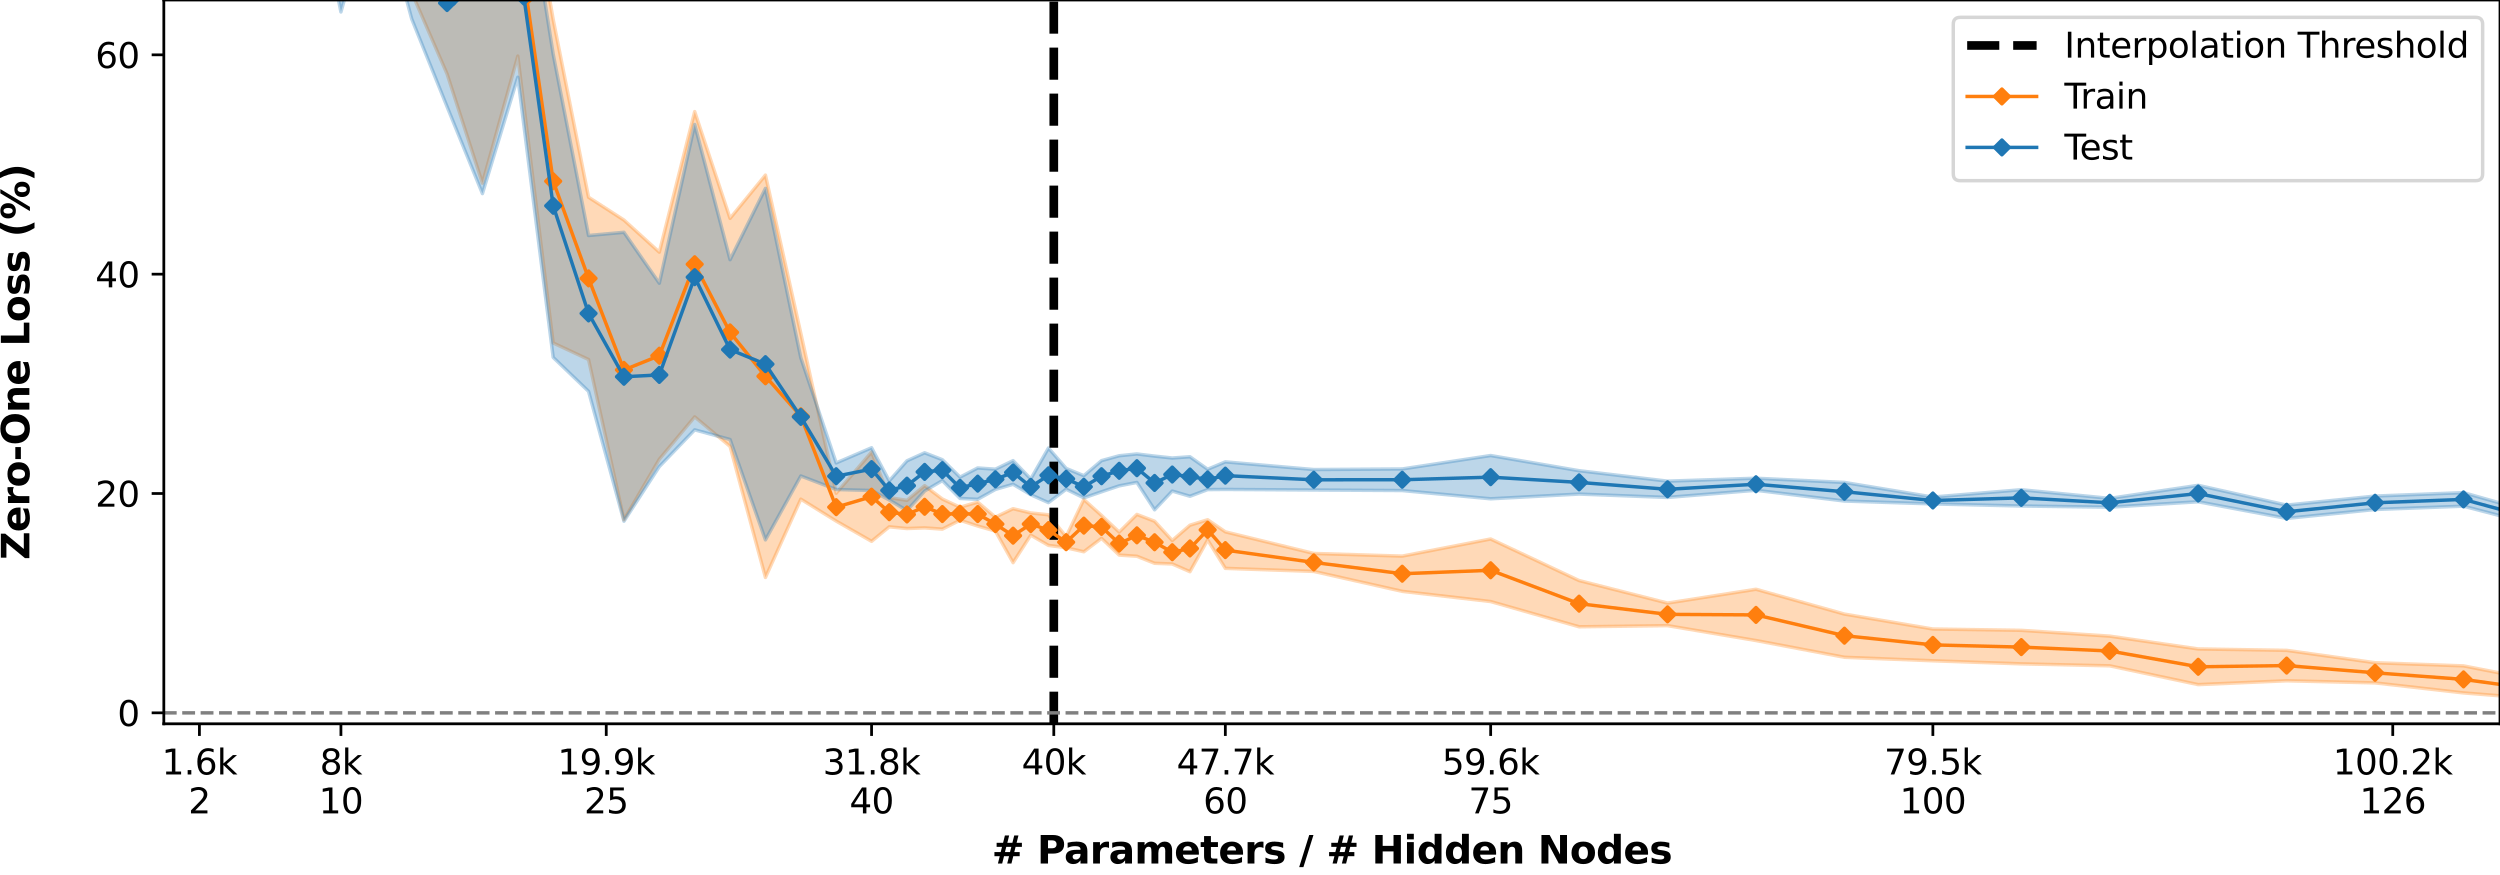 <?xml version="1.0" encoding="utf-8" standalone="no"?>
<!DOCTYPE svg PUBLIC "-//W3C//DTD SVG 1.1//EN"
  "http://www.w3.org/Graphics/SVG/1.1/DTD/svg11.dtd">
<svg xmlns:xlink="http://www.w3.org/1999/xlink" width="720pt" height="252pt" viewBox="0 0 720 252" xmlns="http://www.w3.org/2000/svg" version="1.1">
 <defs>
  <style type="text/css">*{stroke-linejoin: round; stroke-linecap: butt}</style>
 </defs>
 <g id="figure_1">
  <g id="patch_1">
   <path d="M 0 252 
L 720 252 
L 720 0 
L 0 0 
z
" style="fill: #ffffff"/>
  </g>
  <g id="axes_1">
   <g id="patch_2">
    <path d="M 47.18 208.456 
L 720 208.456 
L 720 0 
L 47.18 0 
z
" style="fill: #ffffff"/>
   </g>
   <g id="PolyCollection_1">
    <path d="M 57.432 -79.708 
L 57.432 -75.496 
L 67.621 -57.283 
L 77.809 -54.928 
L 87.998 -49.327 
L 98.186 -6.067 
L 108.375 -37.653 
L 118.563 -2.163 
L 128.751 21.27 
L 138.94 52.752 
L 149.128 16.144 
L 159.317 98.776 
L 169.505 103.547 
L 179.694 149.697 
L 189.882 132.265 
L 200.07 120.059 
L 210.259 128.575 
L 220.447 166.306 
L 230.636 143.755 
L 240.824 150.074 
L 251.012 155.904 
L 256.107 151.726 
L 261.201 152.218 
L 266.295 152.031 
L 271.389 152.389 
L 276.483 149.827 
L 281.578 151.498 
L 286.672 152.951 
L 291.766 162.045 
L 296.86 154.125 
L 301.955 157.075 
L 307.049 157.753 
L 312.143 158.908 
L 317.237 155.046 
L 322.331 159.866 
L 327.426 160.204 
L 332.52 162.228 
L 337.614 162.424 
L 342.708 164.649 
L 347.802 155.513 
L 352.897 163.687 
L 378.368 164.57 
L 403.839 170.31 
L 429.31 173.249 
L 454.781 180.514 
L 480.252 180.186 
L 505.723 184.478 
L 531.194 189.299 
L 556.665 190.307 
L 582.136 191.192 
L 607.607 191.762 
L 633.078 197.17 
L 658.549 196.065 
L 684.02 196.674 
L 709.491 199.558 
L 734.962 201.584 
L 760.433 198.903 
L 785.904 202.243 
L 811.375 203.598 
L 811.375 200.175 
L 811.375 200.175 
L 785.904 200.204 
L 760.433 195.616 
L 734.962 196.756 
L 709.491 191.771 
L 684.02 190.865 
L 658.549 187.304 
L 633.078 186.895 
L 607.607 183.207 
L 582.136 181.534 
L 556.665 181.155 
L 531.194 176.857 
L 505.723 169.708 
L 480.252 173.684 
L 454.781 167.197 
L 429.31 155.227 
L 403.839 160.156 
L 378.368 159.39 
L 352.897 153.166 
L 347.802 149.685 
L 342.708 151.257 
L 337.614 155.661 
L 332.52 150.109 
L 327.426 148.152 
L 322.331 153.228 
L 317.237 148.447 
L 312.143 143.858 
L 307.049 154.552 
L 301.955 148.25 
L 296.86 147.726 
L 291.766 146.501 
L 286.672 148.931 
L 281.578 144.604 
L 276.483 146.086 
L 271.389 143.713 
L 266.295 139.871 
L 261.201 144.105 
L 256.107 143.302 
L 251.012 130.186 
L 240.824 142.048 
L 230.636 96.001 
L 220.447 50.425 
L 210.259 62.888 
L 200.07 32.145 
L 189.882 72.622 
L 179.694 63.371 
L 169.505 56.806 
L 159.317 5.61 
L 149.128 -52.877 
L 138.94 -77.293 
L 128.751 -35.262 
L 118.563 -58.605 
L 108.375 -76.493 
L 98.186 -70.304 
L 87.998 -54.712 
L 77.809 -78.8 
L 67.621 -78.529 
L 57.432 -79.708 
z
" clip-path="url(#pacdd4cfe92)" style="fill: #ff7f0e; fill-opacity: 0.3; stroke: #ff7f0e; stroke-opacity: 0.3"/>
   </g>
   <g id="PolyCollection_2">
    <path d="M 57.432 -80.08 
L 57.432 -75.239 
L 67.621 -51.788 
L 77.809 -50.612 
L 87.998 -46.639 
L 98.186 3.446 
L 108.375 -32.521 
L 118.563 5.43 
L 128.751 30.714 
L 138.94 55.758 
L 149.128 22.249 
L 159.317 102.94 
L 169.505 112.711 
L 179.694 150.112 
L 189.882 134.388 
L 200.07 123.794 
L 210.259 126.583 
L 220.447 155.491 
L 230.636 137.083 
L 240.824 140.979 
L 251.012 141.26 
L 256.107 143.988 
L 261.201 147.031 
L 266.295 141.412 
L 271.389 138.419 
L 276.483 143.556 
L 281.578 143.802 
L 286.672 140.959 
L 291.766 139.48 
L 296.86 142.484 
L 301.955 144.756 
L 307.049 140.902 
L 312.143 143.39 
L 317.237 141.638 
L 322.331 139.928 
L 327.426 138.943 
L 332.52 146.828 
L 337.614 141.427 
L 342.708 142.924 
L 347.802 141.007 
L 352.897 140.961 
L 378.368 141.121 
L 403.839 141.277 
L 429.31 143.655 
L 454.781 142.293 
L 480.252 143.266 
L 505.723 141.2 
L 531.194 144.298 
L 556.665 145.13 
L 582.136 145.734 
L 607.607 146.076 
L 633.078 144.511 
L 658.549 149.309 
L 684.02 146.737 
L 709.491 145.78 
L 734.962 152.429 
L 760.433 150.58 
L 785.904 153.491 
L 811.375 151.487 
L 811.375 148.462 
L 811.375 148.462 
L 785.904 149.945 
L 760.433 145.162 
L 734.962 149.112 
L 709.491 141.877 
L 684.02 142.865 
L 658.549 145.473 
L 633.078 139.772 
L 607.607 143.526 
L 582.136 141.039 
L 556.665 143.146 
L 531.194 138.937 
L 505.723 137.727 
L 480.252 138.566 
L 454.781 135.56 
L 429.31 131.191 
L 403.839 135.06 
L 378.368 135.228 
L 352.897 133.014 
L 347.802 135.153 
L 342.708 131.543 
L 337.614 131.903 
L 332.52 131.354 
L 327.426 130.736 
L 322.331 131.255 
L 317.237 132.665 
L 312.143 136.99 
L 307.049 134.904 
L 301.955 129.029 
L 296.86 137.933 
L 291.766 132.662 
L 286.672 135.125 
L 281.578 134.771 
L 276.483 137.418 
L 271.389 132.384 
L 266.295 130.402 
L 261.201 132.717 
L 256.107 138.489 
L 251.012 128.95 
L 240.824 133.324 
L 230.636 103.045 
L 220.447 54.254 
L 210.259 74.785 
L 200.07 35.858 
L 189.882 81.572 
L 179.694 66.897 
L 169.505 67.825 
L 159.317 15.589 
L 149.128 -48.919 
L 138.94 -74.128 
L 128.751 -28.958 
L 118.563 -58.365 
L 108.375 -77.43 
L 98.186 -69.457 
L 87.998 -52.422 
L 77.809 -80.563 
L 67.621 -78.958 
L 57.432 -80.08 
z
" clip-path="url(#pacdd4cfe92)" style="fill: #1f77b4; fill-opacity: 0.3; stroke: #1f77b4; stroke-opacity: 0.3"/>
   </g>
   <g id="matplotlib.axis_1">
    <g id="xtick_1">
     <g id="line2d_1">
      <defs>
       <path id="m55a248088a" d="M 0 0 
L 0 3.5 
" style="stroke: #000000; stroke-width: 0.8"/>
      </defs>
      <g>
       <use xlink:href="#m55a248088a" x="57.432" y="208.456" style="stroke: #000000; stroke-width: 0.8"/>
      </g>
     </g>
     <g id="text_1">
      <!-- 1.6k -->
      <g transform="translate(46.586 223.054)scale(0.1 -0.1)">
       <defs>
        <path id="DejaVuSans-31" d="M 794 531 
L 1825 531 
L 1825 4091 
L 703 3866 
L 703 4441 
L 1819 4666 
L 2450 4666 
L 2450 531 
L 3481 531 
L 3481 0 
L 794 0 
L 794 531 
z
" transform="scale(0.016)"/>
        <path id="DejaVuSans-2e" d="M 684 794 
L 1344 794 
L 1344 0 
L 684 0 
L 684 794 
z
" transform="scale(0.016)"/>
        <path id="DejaVuSans-36" d="M 2113 2584 
Q 1688 2584 1439 2293 
Q 1191 2003 1191 1497 
Q 1191 994 1439 701 
Q 1688 409 2113 409 
Q 2538 409 2786 701 
Q 3034 994 3034 1497 
Q 3034 2003 2786 2293 
Q 2538 2584 2113 2584 
z
M 3366 4563 
L 3366 3988 
Q 3128 4100 2886 4159 
Q 2644 4219 2406 4219 
Q 1781 4219 1451 3797 
Q 1122 3375 1075 2522 
Q 1259 2794 1537 2939 
Q 1816 3084 2150 3084 
Q 2853 3084 3261 2657 
Q 3669 2231 3669 1497 
Q 3669 778 3244 343 
Q 2819 -91 2113 -91 
Q 1303 -91 875 529 
Q 447 1150 447 2328 
Q 447 3434 972 4092 
Q 1497 4750 2381 4750 
Q 2619 4750 2861 4703 
Q 3103 4656 3366 4563 
z
" transform="scale(0.016)"/>
        <path id="DejaVuSans-6b" d="M 581 4863 
L 1159 4863 
L 1159 1991 
L 2875 3500 
L 3609 3500 
L 1753 1863 
L 3688 0 
L 2938 0 
L 1159 1709 
L 1159 0 
L 581 0 
L 581 4863 
z
" transform="scale(0.016)"/>
       </defs>
       <use xlink:href="#DejaVuSans-31"/>
       <use xlink:href="#DejaVuSans-2e" x="63.623"/>
       <use xlink:href="#DejaVuSans-36" x="95.41"/>
       <use xlink:href="#DejaVuSans-6b" x="159.033"/>
      </g>
      <!-- 2 -->
      <g transform="translate(54.251 234.252)scale(0.1 -0.1)">
       <defs>
        <path id="DejaVuSans-32" d="M 1228 531 
L 3431 531 
L 3431 0 
L 469 0 
L 469 531 
Q 828 903 1448 1529 
Q 2069 2156 2228 2338 
Q 2531 2678 2651 2914 
Q 2772 3150 2772 3378 
Q 2772 3750 2511 3984 
Q 2250 4219 1831 4219 
Q 1534 4219 1204 4116 
Q 875 4013 500 3803 
L 500 4441 
Q 881 4594 1212 4672 
Q 1544 4750 1819 4750 
Q 2544 4750 2975 4387 
Q 3406 4025 3406 3419 
Q 3406 3131 3298 2873 
Q 3191 2616 2906 2266 
Q 2828 2175 2409 1742 
Q 1991 1309 1228 531 
z
" transform="scale(0.016)"/>
       </defs>
       <use xlink:href="#DejaVuSans-32"/>
      </g>
     </g>
    </g>
    <g id="xtick_2">
     <g id="line2d_2">
      <g>
       <use xlink:href="#m55a248088a" x="98.186" y="208.456" style="stroke: #000000; stroke-width: 0.8"/>
      </g>
     </g>
     <g id="text_2">
      <!-- 8k -->
      <g transform="translate(92.11 223.054)scale(0.1 -0.1)">
       <defs>
        <path id="DejaVuSans-38" d="M 2034 2216 
Q 1584 2216 1326 1975 
Q 1069 1734 1069 1313 
Q 1069 891 1326 650 
Q 1584 409 2034 409 
Q 2484 409 2743 651 
Q 3003 894 3003 1313 
Q 3003 1734 2745 1975 
Q 2488 2216 2034 2216 
z
M 1403 2484 
Q 997 2584 770 2862 
Q 544 3141 544 3541 
Q 544 4100 942 4425 
Q 1341 4750 2034 4750 
Q 2731 4750 3128 4425 
Q 3525 4100 3525 3541 
Q 3525 3141 3298 2862 
Q 3072 2584 2669 2484 
Q 3125 2378 3379 2068 
Q 3634 1759 3634 1313 
Q 3634 634 3220 271 
Q 2806 -91 2034 -91 
Q 1263 -91 848 271 
Q 434 634 434 1313 
Q 434 1759 690 2068 
Q 947 2378 1403 2484 
z
M 1172 3481 
Q 1172 3119 1398 2916 
Q 1625 2713 2034 2713 
Q 2441 2713 2670 2916 
Q 2900 3119 2900 3481 
Q 2900 3844 2670 4047 
Q 2441 4250 2034 4250 
Q 1625 4250 1398 4047 
Q 1172 3844 1172 3481 
z
" transform="scale(0.016)"/>
       </defs>
       <use xlink:href="#DejaVuSans-38"/>
       <use xlink:href="#DejaVuSans-6b" x="63.623"/>
      </g>
      <!-- 10 -->
      <g transform="translate(91.824 234.252)scale(0.1 -0.1)">
       <defs>
        <path id="DejaVuSans-30" d="M 2034 4250 
Q 1547 4250 1301 3770 
Q 1056 3291 1056 2328 
Q 1056 1369 1301 889 
Q 1547 409 2034 409 
Q 2525 409 2770 889 
Q 3016 1369 3016 2328 
Q 3016 3291 2770 3770 
Q 2525 4250 2034 4250 
z
M 2034 4750 
Q 2819 4750 3233 4129 
Q 3647 3509 3647 2328 
Q 3647 1150 3233 529 
Q 2819 -91 2034 -91 
Q 1250 -91 836 529 
Q 422 1150 422 2328 
Q 422 3509 836 4129 
Q 1250 4750 2034 4750 
z
" transform="scale(0.016)"/>
       </defs>
       <use xlink:href="#DejaVuSans-31"/>
       <use xlink:href="#DejaVuSans-30" x="63.623"/>
      </g>
     </g>
    </g>
    <g id="xtick_3">
     <g id="line2d_3">
      <g>
       <use xlink:href="#m55a248088a" x="174.599" y="208.456" style="stroke: #000000; stroke-width: 0.8"/>
      </g>
     </g>
     <g id="text_3">
      <!-- 19.9k -->
      <g transform="translate(160.571 223.054)scale(0.1 -0.1)">
       <defs>
        <path id="DejaVuSans-39" d="M 703 97 
L 703 672 
Q 941 559 1184 500 
Q 1428 441 1663 441 
Q 2288 441 2617 861 
Q 2947 1281 2994 2138 
Q 2813 1869 2534 1725 
Q 2256 1581 1919 1581 
Q 1219 1581 811 2004 
Q 403 2428 403 3163 
Q 403 3881 828 4315 
Q 1253 4750 1959 4750 
Q 2769 4750 3195 4129 
Q 3622 3509 3622 2328 
Q 3622 1225 3098 567 
Q 2575 -91 1691 -91 
Q 1453 -91 1209 -44 
Q 966 3 703 97 
z
M 1959 2075 
Q 2384 2075 2632 2365 
Q 2881 2656 2881 3163 
Q 2881 3666 2632 3958 
Q 2384 4250 1959 4250 
Q 1534 4250 1286 3958 
Q 1038 3666 1038 3163 
Q 1038 2656 1286 2365 
Q 1534 2075 1959 2075 
z
" transform="scale(0.016)"/>
       </defs>
       <use xlink:href="#DejaVuSans-31"/>
       <use xlink:href="#DejaVuSans-39" x="63.623"/>
       <use xlink:href="#DejaVuSans-2e" x="127.246"/>
       <use xlink:href="#DejaVuSans-39" x="159.033"/>
       <use xlink:href="#DejaVuSans-6b" x="222.656"/>
      </g>
      <!-- 25 -->
      <g transform="translate(168.237 234.252)scale(0.1 -0.1)">
       <defs>
        <path id="DejaVuSans-35" d="M 691 4666 
L 3169 4666 
L 3169 4134 
L 1269 4134 
L 1269 2991 
Q 1406 3038 1543 3061 
Q 1681 3084 1819 3084 
Q 2600 3084 3056 2656 
Q 3513 2228 3513 1497 
Q 3513 744 3044 326 
Q 2575 -91 1722 -91 
Q 1428 -91 1123 -41 
Q 819 9 494 109 
L 494 744 
Q 775 591 1075 516 
Q 1375 441 1709 441 
Q 2250 441 2565 725 
Q 2881 1009 2881 1497 
Q 2881 1984 2565 2268 
Q 2250 2553 1709 2553 
Q 1456 2553 1204 2497 
Q 953 2441 691 2322 
L 691 4666 
z
" transform="scale(0.016)"/>
       </defs>
       <use xlink:href="#DejaVuSans-32"/>
       <use xlink:href="#DejaVuSans-35" x="63.623"/>
      </g>
     </g>
    </g>
    <g id="xtick_4">
     <g id="line2d_4">
      <g>
       <use xlink:href="#m55a248088a" x="251.012" y="208.456" style="stroke: #000000; stroke-width: 0.8"/>
      </g>
     </g>
     <g id="text_4">
      <!-- 31.8k -->
      <g transform="translate(236.984 223.054)scale(0.1 -0.1)">
       <defs>
        <path id="DejaVuSans-33" d="M 2597 2516 
Q 3050 2419 3304 2112 
Q 3559 1806 3559 1356 
Q 3559 666 3084 287 
Q 2609 -91 1734 -91 
Q 1441 -91 1130 -33 
Q 819 25 488 141 
L 488 750 
Q 750 597 1062 519 
Q 1375 441 1716 441 
Q 2309 441 2620 675 
Q 2931 909 2931 1356 
Q 2931 1769 2642 2001 
Q 2353 2234 1838 2234 
L 1294 2234 
L 1294 2753 
L 1863 2753 
Q 2328 2753 2575 2939 
Q 2822 3125 2822 3475 
Q 2822 3834 2567 4026 
Q 2313 4219 1838 4219 
Q 1578 4219 1281 4162 
Q 984 4106 628 3988 
L 628 4550 
Q 988 4650 1302 4700 
Q 1616 4750 1894 4750 
Q 2613 4750 3031 4423 
Q 3450 4097 3450 3541 
Q 3450 3153 3228 2886 
Q 3006 2619 2597 2516 
z
" transform="scale(0.016)"/>
       </defs>
       <use xlink:href="#DejaVuSans-33"/>
       <use xlink:href="#DejaVuSans-31" x="63.623"/>
       <use xlink:href="#DejaVuSans-2e" x="127.246"/>
       <use xlink:href="#DejaVuSans-38" x="159.033"/>
       <use xlink:href="#DejaVuSans-6b" x="222.656"/>
      </g>
      <!-- 40 -->
      <g transform="translate(244.65 234.252)scale(0.1 -0.1)">
       <defs>
        <path id="DejaVuSans-34" d="M 2419 4116 
L 825 1625 
L 2419 1625 
L 2419 4116 
z
M 2253 4666 
L 3047 4666 
L 3047 1625 
L 3713 1625 
L 3713 1100 
L 3047 1100 
L 3047 0 
L 2419 0 
L 2419 1100 
L 313 1100 
L 313 1709 
L 2253 4666 
z
" transform="scale(0.016)"/>
       </defs>
       <use xlink:href="#DejaVuSans-34"/>
       <use xlink:href="#DejaVuSans-30" x="63.623"/>
      </g>
     </g>
    </g>
    <g id="xtick_5">
     <g id="line2d_5">
      <g>
       <use xlink:href="#m55a248088a" x="352.897" y="208.456" style="stroke: #000000; stroke-width: 0.8"/>
      </g>
     </g>
     <g id="text_5">
      <!-- 47.7k -->
      <g transform="translate(338.868 223.054)scale(0.1 -0.1)">
       <defs>
        <path id="DejaVuSans-37" d="M 525 4666 
L 3525 4666 
L 3525 4397 
L 1831 0 
L 1172 0 
L 2766 4134 
L 525 4134 
L 525 4666 
z
" transform="scale(0.016)"/>
       </defs>
       <use xlink:href="#DejaVuSans-34"/>
       <use xlink:href="#DejaVuSans-37" x="63.623"/>
       <use xlink:href="#DejaVuSans-2e" x="127.246"/>
       <use xlink:href="#DejaVuSans-37" x="159.033"/>
       <use xlink:href="#DejaVuSans-6b" x="222.656"/>
      </g>
      <!-- 60 -->
      <g transform="translate(346.534 234.252)scale(0.1 -0.1)">
       <use xlink:href="#DejaVuSans-36"/>
       <use xlink:href="#DejaVuSans-30" x="63.623"/>
      </g>
     </g>
    </g>
    <g id="xtick_6">
     <g id="line2d_6">
      <g>
       <use xlink:href="#m55a248088a" x="429.31" y="208.456" style="stroke: #000000; stroke-width: 0.8"/>
      </g>
     </g>
     <g id="text_6">
      <!-- 59.6k -->
      <g transform="translate(415.282 223.054)scale(0.1 -0.1)">
       <use xlink:href="#DejaVuSans-35"/>
       <use xlink:href="#DejaVuSans-39" x="63.623"/>
       <use xlink:href="#DejaVuSans-2e" x="127.246"/>
       <use xlink:href="#DejaVuSans-36" x="159.033"/>
       <use xlink:href="#DejaVuSans-6b" x="222.656"/>
      </g>
      <!-- 75 -->
      <g transform="translate(422.947 234.252)scale(0.1 -0.1)">
       <use xlink:href="#DejaVuSans-37"/>
       <use xlink:href="#DejaVuSans-35" x="63.623"/>
      </g>
     </g>
    </g>
    <g id="xtick_7">
     <g id="line2d_7">
      <g>
       <use xlink:href="#m55a248088a" x="556.665" y="208.456" style="stroke: #000000; stroke-width: 0.8"/>
      </g>
     </g>
     <g id="text_7">
      <!-- 79.5k -->
      <g transform="translate(542.637 223.054)scale(0.1 -0.1)">
       <use xlink:href="#DejaVuSans-37"/>
       <use xlink:href="#DejaVuSans-39" x="63.623"/>
       <use xlink:href="#DejaVuSans-2e" x="127.246"/>
       <use xlink:href="#DejaVuSans-35" x="159.033"/>
       <use xlink:href="#DejaVuSans-6b" x="222.656"/>
      </g>
      <!-- 100 -->
      <g transform="translate(547.121 234.252)scale(0.1 -0.1)">
       <use xlink:href="#DejaVuSans-31"/>
       <use xlink:href="#DejaVuSans-30" x="63.623"/>
       <use xlink:href="#DejaVuSans-30" x="127.246"/>
      </g>
     </g>
    </g>
    <g id="xtick_8">
     <g id="line2d_8">
      <g>
       <use xlink:href="#m55a248088a" x="689.114" y="208.456" style="stroke: #000000; stroke-width: 0.8"/>
      </g>
     </g>
     <g id="text_8">
      <!-- 100.2k -->
      <g transform="translate(671.905 223.054)scale(0.1 -0.1)">
       <use xlink:href="#DejaVuSans-31"/>
       <use xlink:href="#DejaVuSans-30" x="63.623"/>
       <use xlink:href="#DejaVuSans-30" x="127.246"/>
       <use xlink:href="#DejaVuSans-2e" x="190.869"/>
       <use xlink:href="#DejaVuSans-32" x="222.656"/>
       <use xlink:href="#DejaVuSans-6b" x="286.279"/>
      </g>
      <!-- 126 -->
      <g transform="translate(679.571 234.252)scale(0.1 -0.1)">
       <use xlink:href="#DejaVuSans-31"/>
       <use xlink:href="#DejaVuSans-32" x="63.623"/>
       <use xlink:href="#DejaVuSans-36" x="127.246"/>
      </g>
     </g>
    </g>
    <g id="xtick_9">
     <g id="line2d_9">
      <g>
       <use xlink:href="#m55a248088a" x="303.492" y="208.456" style="stroke: #000000; stroke-width: 0.8"/>
      </g>
     </g>
     <g id="text_9">
      <!-- 40k -->
      <g transform="translate(294.235 223.054)scale(0.1 -0.1)">
       <use xlink:href="#DejaVuSans-34"/>
       <use xlink:href="#DejaVuSans-30" x="63.623"/>
       <use xlink:href="#DejaVuSans-6b" x="127.246"/>
      </g>
     </g>
    </g>
    <g id="text_10">
     <!-- # Parameters / # Hidden Nodes -->
     <g transform="translate(285.631 248.69)scale(0.11 -0.11)">
      <defs>
       <path id="DejaVuSans-Bold-23" d="M 2847 4594 
L 2547 3391 
L 3372 3391 
L 3675 4594 
L 4366 4594 
L 4063 3391 
L 4928 3391 
L 4928 2725 
L 3897 2725 
L 3681 1869 
L 4569 1869 
L 4569 1197 
L 3519 1197 
L 3219 0 
L 2528 0 
L 2828 1197 
L 2003 1197 
L 1703 0 
L 1006 0 
L 1306 1197 
L 434 1197 
L 434 1869 
L 1459 1869 
L 1678 2725 
L 794 2725 
L 794 3391 
L 1850 3391 
L 2150 4594 
L 2847 4594 
z
M 3200 2725 
L 2375 2725 
L 2156 1869 
L 2981 1869 
L 3200 2725 
z
" transform="scale(0.016)"/>
       <path id="DejaVuSans-Bold-20" transform="scale(0.016)"/>
       <path id="DejaVuSans-Bold-50" d="M 588 4666 
L 2584 4666 
Q 3475 4666 3951 4270 
Q 4428 3875 4428 3144 
Q 4428 2409 3951 2014 
Q 3475 1619 2584 1619 
L 1791 1619 
L 1791 0 
L 588 0 
L 588 4666 
z
M 1791 3794 
L 1791 2491 
L 2456 2491 
Q 2806 2491 2997 2661 
Q 3188 2831 3188 3144 
Q 3188 3456 2997 3625 
Q 2806 3794 2456 3794 
L 1791 3794 
z
" transform="scale(0.016)"/>
       <path id="DejaVuSans-Bold-61" d="M 2106 1575 
Q 1756 1575 1579 1456 
Q 1403 1338 1403 1106 
Q 1403 894 1545 773 
Q 1688 653 1941 653 
Q 2256 653 2472 879 
Q 2688 1106 2688 1447 
L 2688 1575 
L 2106 1575 
z
M 3816 1997 
L 3816 0 
L 2688 0 
L 2688 519 
Q 2463 200 2181 54 
Q 1900 -91 1497 -91 
Q 953 -91 614 226 
Q 275 544 275 1050 
Q 275 1666 698 1953 
Q 1122 2241 2028 2241 
L 2688 2241 
L 2688 2328 
Q 2688 2594 2478 2717 
Q 2269 2841 1825 2841 
Q 1466 2841 1156 2769 
Q 847 2697 581 2553 
L 581 3406 
Q 941 3494 1303 3539 
Q 1666 3584 2028 3584 
Q 2975 3584 3395 3211 
Q 3816 2838 3816 1997 
z
" transform="scale(0.016)"/>
       <path id="DejaVuSans-Bold-72" d="M 3138 2547 
Q 2991 2616 2845 2648 
Q 2700 2681 2553 2681 
Q 2122 2681 1889 2404 
Q 1656 2128 1656 1613 
L 1656 0 
L 538 0 
L 538 3500 
L 1656 3500 
L 1656 2925 
Q 1872 3269 2151 3426 
Q 2431 3584 2822 3584 
Q 2878 3584 2943 3579 
Q 3009 3575 3134 3559 
L 3138 2547 
z
" transform="scale(0.016)"/>
       <path id="DejaVuSans-Bold-6d" d="M 3781 2919 
Q 3994 3244 4286 3414 
Q 4578 3584 4928 3584 
Q 5531 3584 5847 3212 
Q 6163 2841 6163 2131 
L 6163 0 
L 5038 0 
L 5038 1825 
Q 5041 1866 5042 1909 
Q 5044 1953 5044 2034 
Q 5044 2406 4934 2573 
Q 4825 2741 4581 2741 
Q 4263 2741 4089 2478 
Q 3916 2216 3909 1719 
L 3909 0 
L 2784 0 
L 2784 1825 
Q 2784 2406 2684 2573 
Q 2584 2741 2328 2741 
Q 2006 2741 1831 2477 
Q 1656 2213 1656 1722 
L 1656 0 
L 531 0 
L 531 3500 
L 1656 3500 
L 1656 2988 
Q 1863 3284 2130 3434 
Q 2397 3584 2719 3584 
Q 3081 3584 3359 3409 
Q 3638 3234 3781 2919 
z
" transform="scale(0.016)"/>
       <path id="DejaVuSans-Bold-65" d="M 4031 1759 
L 4031 1441 
L 1416 1441 
Q 1456 1047 1700 850 
Q 1944 653 2381 653 
Q 2734 653 3104 758 
Q 3475 863 3866 1075 
L 3866 213 
Q 3469 63 3072 -14 
Q 2675 -91 2278 -91 
Q 1328 -91 801 392 
Q 275 875 275 1747 
Q 275 2603 792 3093 
Q 1309 3584 2216 3584 
Q 3041 3584 3536 3087 
Q 4031 2591 4031 1759 
z
M 2881 2131 
Q 2881 2450 2695 2645 
Q 2509 2841 2209 2841 
Q 1884 2841 1681 2658 
Q 1478 2475 1428 2131 
L 2881 2131 
z
" transform="scale(0.016)"/>
       <path id="DejaVuSans-Bold-74" d="M 1759 4494 
L 1759 3500 
L 2913 3500 
L 2913 2700 
L 1759 2700 
L 1759 1216 
Q 1759 972 1856 886 
Q 1953 800 2241 800 
L 2816 800 
L 2816 0 
L 1856 0 
Q 1194 0 917 276 
Q 641 553 641 1216 
L 641 2700 
L 84 2700 
L 84 3500 
L 641 3500 
L 641 4494 
L 1759 4494 
z
" transform="scale(0.016)"/>
       <path id="DejaVuSans-Bold-73" d="M 3272 3391 
L 3272 2541 
Q 2913 2691 2578 2766 
Q 2244 2841 1947 2841 
Q 1628 2841 1473 2761 
Q 1319 2681 1319 2516 
Q 1319 2381 1436 2309 
Q 1553 2238 1856 2203 
L 2053 2175 
Q 2913 2066 3209 1816 
Q 3506 1566 3506 1031 
Q 3506 472 3093 190 
Q 2681 -91 1863 -91 
Q 1516 -91 1145 -36 
Q 775 19 384 128 
L 384 978 
Q 719 816 1070 734 
Q 1422 653 1784 653 
Q 2113 653 2278 743 
Q 2444 834 2444 1013 
Q 2444 1163 2330 1236 
Q 2216 1309 1875 1350 
L 1678 1375 
Q 931 1469 631 1722 
Q 331 1975 331 2491 
Q 331 3047 712 3315 
Q 1094 3584 1881 3584 
Q 2191 3584 2531 3537 
Q 2872 3491 3272 3391 
z
" transform="scale(0.016)"/>
       <path id="DejaVuSans-Bold-2f" d="M 1644 4666 
L 2338 4666 
L 691 -594 
L 0 -594 
L 1644 4666 
z
" transform="scale(0.016)"/>
       <path id="DejaVuSans-Bold-48" d="M 588 4666 
L 1791 4666 
L 1791 2888 
L 3566 2888 
L 3566 4666 
L 4769 4666 
L 4769 0 
L 3566 0 
L 3566 1978 
L 1791 1978 
L 1791 0 
L 588 0 
L 588 4666 
z
" transform="scale(0.016)"/>
       <path id="DejaVuSans-Bold-69" d="M 538 3500 
L 1656 3500 
L 1656 0 
L 538 0 
L 538 3500 
z
M 538 4863 
L 1656 4863 
L 1656 3950 
L 538 3950 
L 538 4863 
z
" transform="scale(0.016)"/>
       <path id="DejaVuSans-Bold-64" d="M 2919 2988 
L 2919 4863 
L 4044 4863 
L 4044 0 
L 2919 0 
L 2919 506 
Q 2688 197 2409 53 
Q 2131 -91 1766 -91 
Q 1119 -91 703 423 
Q 288 938 288 1747 
Q 288 2556 703 3070 
Q 1119 3584 1766 3584 
Q 2128 3584 2408 3439 
Q 2688 3294 2919 2988 
z
M 2181 722 
Q 2541 722 2730 984 
Q 2919 1247 2919 1747 
Q 2919 2247 2730 2509 
Q 2541 2772 2181 2772 
Q 1825 2772 1636 2509 
Q 1447 2247 1447 1747 
Q 1447 1247 1636 984 
Q 1825 722 2181 722 
z
" transform="scale(0.016)"/>
       <path id="DejaVuSans-Bold-6e" d="M 4056 2131 
L 4056 0 
L 2931 0 
L 2931 347 
L 2931 1631 
Q 2931 2084 2911 2256 
Q 2891 2428 2841 2509 
Q 2775 2619 2662 2680 
Q 2550 2741 2406 2741 
Q 2056 2741 1856 2470 
Q 1656 2200 1656 1722 
L 1656 0 
L 538 0 
L 538 3500 
L 1656 3500 
L 1656 2988 
Q 1909 3294 2193 3439 
Q 2478 3584 2822 3584 
Q 3428 3584 3742 3212 
Q 4056 2841 4056 2131 
z
" transform="scale(0.016)"/>
       <path id="DejaVuSans-Bold-4e" d="M 588 4666 
L 1931 4666 
L 3628 1466 
L 3628 4666 
L 4769 4666 
L 4769 0 
L 3425 0 
L 1728 3200 
L 1728 0 
L 588 0 
L 588 4666 
z
" transform="scale(0.016)"/>
       <path id="DejaVuSans-Bold-6f" d="M 2203 2784 
Q 1831 2784 1636 2517 
Q 1441 2250 1441 1747 
Q 1441 1244 1636 976 
Q 1831 709 2203 709 
Q 2569 709 2762 976 
Q 2956 1244 2956 1747 
Q 2956 2250 2762 2517 
Q 2569 2784 2203 2784 
z
M 2203 3584 
Q 3106 3584 3614 3096 
Q 4122 2609 4122 1747 
Q 4122 884 3614 396 
Q 3106 -91 2203 -91 
Q 1297 -91 786 396 
Q 275 884 275 1747 
Q 275 2609 786 3096 
Q 1297 3584 2203 3584 
z
" transform="scale(0.016)"/>
      </defs>
      <use xlink:href="#DejaVuSans-Bold-23"/>
      <use xlink:href="#DejaVuSans-Bold-20" x="83.789"/>
      <use xlink:href="#DejaVuSans-Bold-50" x="118.604"/>
      <use xlink:href="#DejaVuSans-Bold-61" x="189.27"/>
      <use xlink:href="#DejaVuSans-Bold-72" x="256.75"/>
      <use xlink:href="#DejaVuSans-Bold-61" x="306.066"/>
      <use xlink:href="#DejaVuSans-Bold-6d" x="373.547"/>
      <use xlink:href="#DejaVuSans-Bold-65" x="477.746"/>
      <use xlink:href="#DejaVuSans-Bold-74" x="545.568"/>
      <use xlink:href="#DejaVuSans-Bold-65" x="593.371"/>
      <use xlink:href="#DejaVuSans-Bold-72" x="661.193"/>
      <use xlink:href="#DejaVuSans-Bold-73" x="710.51"/>
      <use xlink:href="#DejaVuSans-Bold-20" x="770.031"/>
      <use xlink:href="#DejaVuSans-Bold-2f" x="804.846"/>
      <use xlink:href="#DejaVuSans-Bold-20" x="841.369"/>
      <use xlink:href="#DejaVuSans-Bold-23" x="876.184"/>
      <use xlink:href="#DejaVuSans-Bold-20" x="959.973"/>
      <use xlink:href="#DejaVuSans-Bold-48" x="994.787"/>
      <use xlink:href="#DejaVuSans-Bold-69" x="1078.479"/>
      <use xlink:href="#DejaVuSans-Bold-64" x="1112.756"/>
      <use xlink:href="#DejaVuSans-Bold-64" x="1184.338"/>
      <use xlink:href="#DejaVuSans-Bold-65" x="1255.92"/>
      <use xlink:href="#DejaVuSans-Bold-6e" x="1323.742"/>
      <use xlink:href="#DejaVuSans-Bold-20" x="1394.934"/>
      <use xlink:href="#DejaVuSans-Bold-4e" x="1429.748"/>
      <use xlink:href="#DejaVuSans-Bold-6f" x="1513.439"/>
      <use xlink:href="#DejaVuSans-Bold-64" x="1582.141"/>
      <use xlink:href="#DejaVuSans-Bold-65" x="1653.723"/>
      <use xlink:href="#DejaVuSans-Bold-73" x="1721.545"/>
     </g>
    </g>
   </g>
   <g id="matplotlib.axis_2">
    <g id="ytick_1">
     <g id="line2d_10">
      <defs>
       <path id="m6b9bf54752" d="M 0 0 
L -3.5 0 
" style="stroke: #000000; stroke-width: 0.8"/>
      </defs>
      <g>
       <use xlink:href="#m6b9bf54752" x="47.18" y="205.298" style="stroke: #000000; stroke-width: 0.8"/>
      </g>
     </g>
     <g id="text_11">
      <!--     0 -->
      <g transform="translate(21.105 209.097)scale(0.1 -0.1)">
       <defs>
        <path id="DejaVuSans-20" transform="scale(0.016)"/>
       </defs>
       <use xlink:href="#DejaVuSans-20"/>
       <use xlink:href="#DejaVuSans-20" x="31.787"/>
       <use xlink:href="#DejaVuSans-20" x="63.574"/>
       <use xlink:href="#DejaVuSans-20" x="95.361"/>
       <use xlink:href="#DejaVuSans-30" x="127.148"/>
      </g>
     </g>
    </g>
    <g id="ytick_2">
     <g id="line2d_11">
      <g>
       <use xlink:href="#m6b9bf54752" x="47.18" y="142.129" style="stroke: #000000; stroke-width: 0.8"/>
      </g>
     </g>
     <g id="text_12">
      <!--     20 -->
      <g transform="translate(14.742 145.928)scale(0.1 -0.1)">
       <use xlink:href="#DejaVuSans-20"/>
       <use xlink:href="#DejaVuSans-20" x="31.787"/>
       <use xlink:href="#DejaVuSans-20" x="63.574"/>
       <use xlink:href="#DejaVuSans-20" x="95.361"/>
       <use xlink:href="#DejaVuSans-32" x="127.148"/>
       <use xlink:href="#DejaVuSans-30" x="190.771"/>
      </g>
     </g>
    </g>
    <g id="ytick_3">
     <g id="line2d_12">
      <g>
       <use xlink:href="#m6b9bf54752" x="47.18" y="78.961" style="stroke: #000000; stroke-width: 0.8"/>
      </g>
     </g>
     <g id="text_13">
      <!--     40 -->
      <g transform="translate(14.742 82.76)scale(0.1 -0.1)">
       <use xlink:href="#DejaVuSans-20"/>
       <use xlink:href="#DejaVuSans-20" x="31.787"/>
       <use xlink:href="#DejaVuSans-20" x="63.574"/>
       <use xlink:href="#DejaVuSans-20" x="95.361"/>
       <use xlink:href="#DejaVuSans-34" x="127.148"/>
       <use xlink:href="#DejaVuSans-30" x="190.771"/>
      </g>
     </g>
    </g>
    <g id="ytick_4">
     <g id="line2d_13">
      <g>
       <use xlink:href="#m6b9bf54752" x="47.18" y="15.792" style="stroke: #000000; stroke-width: 0.8"/>
      </g>
     </g>
     <g id="text_14">
      <!--     60 -->
      <g transform="translate(14.742 19.591)scale(0.1 -0.1)">
       <use xlink:href="#DejaVuSans-20"/>
       <use xlink:href="#DejaVuSans-20" x="31.787"/>
       <use xlink:href="#DejaVuSans-20" x="63.574"/>
       <use xlink:href="#DejaVuSans-20" x="95.361"/>
       <use xlink:href="#DejaVuSans-36" x="127.148"/>
       <use xlink:href="#DejaVuSans-30" x="190.771"/>
      </g>
     </g>
    </g>
    <g id="text_15">
     <!-- Zero-One Loss (%) -->
     <g transform="translate(8.455 161.24)rotate(-90)scale(0.11 -0.11)">
      <defs>
       <path id="DejaVuSans-Bold-5a" d="M 359 4666 
L 4281 4666 
L 4281 3938 
L 1778 909 
L 4353 909 
L 4353 0 
L 288 0 
L 288 728 
L 2791 3756 
L 359 3756 
L 359 4666 
z
" transform="scale(0.016)"/>
       <path id="DejaVuSans-Bold-2d" d="M 347 2297 
L 2309 2297 
L 2309 1388 
L 347 1388 
L 347 2297 
z
" transform="scale(0.016)"/>
       <path id="DejaVuSans-Bold-4f" d="M 2719 3878 
Q 2169 3878 1866 3472 
Q 1563 3066 1563 2328 
Q 1563 1594 1866 1187 
Q 2169 781 2719 781 
Q 3272 781 3575 1187 
Q 3878 1594 3878 2328 
Q 3878 3066 3575 3472 
Q 3272 3878 2719 3878 
z
M 2719 4750 
Q 3844 4750 4481 4106 
Q 5119 3463 5119 2328 
Q 5119 1197 4481 553 
Q 3844 -91 2719 -91 
Q 1597 -91 958 553 
Q 319 1197 319 2328 
Q 319 3463 958 4106 
Q 1597 4750 2719 4750 
z
" transform="scale(0.016)"/>
       <path id="DejaVuSans-Bold-4c" d="M 588 4666 
L 1791 4666 
L 1791 909 
L 3903 909 
L 3903 0 
L 588 0 
L 588 4666 
z
" transform="scale(0.016)"/>
       <path id="DejaVuSans-Bold-28" d="M 2413 -844 
L 1484 -844 
Q 1006 -72 778 623 
Q 550 1319 550 2003 
Q 550 2688 779 3389 
Q 1009 4091 1484 4856 
L 2413 4856 
Q 2013 4116 1813 3408 
Q 1613 2700 1613 2009 
Q 1613 1319 1811 609 
Q 2009 -100 2413 -844 
z
" transform="scale(0.016)"/>
       <path id="DejaVuSans-Bold-25" d="M 4959 1925 
Q 4738 1925 4616 1733 
Q 4494 1541 4494 1184 
Q 4494 825 4614 633 
Q 4734 441 4959 441 
Q 5184 441 5303 633 
Q 5422 825 5422 1184 
Q 5422 1541 5301 1733 
Q 5181 1925 4959 1925 
z
M 4959 2450 
Q 5541 2450 5875 2112 
Q 6209 1775 6209 1184 
Q 6209 594 5875 251 
Q 5541 -91 4959 -91 
Q 4378 -91 4042 251 
Q 3706 594 3706 1184 
Q 3706 1772 4042 2111 
Q 4378 2450 4959 2450 
z
M 2094 -91 
L 1403 -91 
L 4319 4750 
L 5013 4750 
L 2094 -91 
z
M 1453 4750 
Q 2034 4750 2367 4411 
Q 2700 4072 2700 3481 
Q 2700 2891 2367 2550 
Q 2034 2209 1453 2209 
Q 872 2209 539 2550 
Q 206 2891 206 3481 
Q 206 4072 539 4411 
Q 872 4750 1453 4750 
z
M 1453 4225 
Q 1228 4225 1106 4031 
Q 984 3838 984 3481 
Q 984 3122 1106 2926 
Q 1228 2731 1453 2731 
Q 1678 2731 1798 2926 
Q 1919 3122 1919 3481 
Q 1919 3838 1797 4031 
Q 1675 4225 1453 4225 
z
" transform="scale(0.016)"/>
       <path id="DejaVuSans-Bold-29" d="M 513 -844 
Q 913 -100 1113 609 
Q 1313 1319 1313 2009 
Q 1313 2700 1113 3408 
Q 913 4116 513 4856 
L 1441 4856 
Q 1916 4091 2145 3389 
Q 2375 2688 2375 2003 
Q 2375 1319 2147 623 
Q 1919 -72 1441 -844 
L 513 -844 
z
" transform="scale(0.016)"/>
      </defs>
      <use xlink:href="#DejaVuSans-Bold-5a"/>
      <use xlink:href="#DejaVuSans-Bold-65" x="72.51"/>
      <use xlink:href="#DejaVuSans-Bold-72" x="140.332"/>
      <use xlink:href="#DejaVuSans-Bold-6f" x="189.648"/>
      <use xlink:href="#DejaVuSans-Bold-2d" x="258.35"/>
      <use xlink:href="#DejaVuSans-Bold-4f" x="299.854"/>
      <use xlink:href="#DejaVuSans-Bold-6e" x="384.863"/>
      <use xlink:href="#DejaVuSans-Bold-65" x="456.055"/>
      <use xlink:href="#DejaVuSans-Bold-20" x="523.877"/>
      <use xlink:href="#DejaVuSans-Bold-4c" x="558.691"/>
      <use xlink:href="#DejaVuSans-Bold-6f" x="622.412"/>
      <use xlink:href="#DejaVuSans-Bold-73" x="691.113"/>
      <use xlink:href="#DejaVuSans-Bold-73" x="750.635"/>
      <use xlink:href="#DejaVuSans-Bold-20" x="810.156"/>
      <use xlink:href="#DejaVuSans-Bold-28" x="844.971"/>
      <use xlink:href="#DejaVuSans-Bold-25" x="890.674"/>
      <use xlink:href="#DejaVuSans-Bold-29" x="990.869"/>
     </g>
    </g>
   </g>
   <g id="line2d_14">
    <path d="M 303.492 208.456 
L 303.492 0 
" clip-path="url(#pacdd4cfe92)" style="fill: none; stroke-dasharray: 9.25,4; stroke-dashoffset: 0; stroke: #000000; stroke-width: 2.5"/>
   </g>
   <g id="line2d_15">
    <path d="M 47.18 205.298 
L 720 205.298 
" clip-path="url(#pacdd4cfe92)" style="fill: none; stroke-dasharray: 3.7,1.6; stroke-dashoffset: 0; stroke: #808080"/>
   </g>
   <g id="line2d_16">
    <path d="M 151.636 -1 
L 159.317 52.193 
L 169.505 80.177 
L 179.694 106.534 
L 189.882 102.443 
L 200.07 76.102 
L 210.259 95.732 
L 220.447 108.366 
L 230.636 119.878 
L 240.824 146.061 
L 251.012 143.045 
L 256.107 147.514 
L 261.201 148.162 
L 266.295 145.951 
L 271.389 148.051 
L 276.483 147.956 
L 281.578 148.051 
L 286.672 150.941 
L 291.766 154.273 
L 296.86 150.925 
L 301.955 152.662 
L 307.049 156.152 
L 312.143 151.383 
L 317.237 151.746 
L 322.331 156.547 
L 327.426 154.178 
L 332.52 156.168 
L 337.614 159.042 
L 342.708 157.953 
L 347.802 152.599 
L 352.897 158.427 
L 378.368 161.98 
L 403.839 165.233 
L 429.31 164.238 
L 454.781 173.855 
L 480.252 176.935 
L 505.723 177.093 
L 531.194 183.078 
L 556.665 185.731 
L 582.136 186.363 
L 607.607 187.484 
L 633.078 192.032 
L 658.549 191.685 
L 684.02 193.769 
L 709.491 195.664 
L 721 197.248 
" clip-path="url(#pacdd4cfe92)" style="fill: none; stroke: #ff7f0e; stroke-linecap: square"/>
    <defs>
     <path id="mad2814b30d" d="M 0 2.121 
L 2.121 0 
L 0 -2.121 
L -2.121 0 
z
" style="stroke: #ff7f0e; stroke-linejoin: miter"/>
    </defs>
    <g clip-path="url(#pacdd4cfe92)">
     <use xlink:href="#mad2814b30d" x="151.636" y="-1" style="fill: #ff7f0e; stroke: #ff7f0e; stroke-linejoin: miter"/>
     <use xlink:href="#mad2814b30d" x="159.317" y="52.193" style="fill: #ff7f0e; stroke: #ff7f0e; stroke-linejoin: miter"/>
     <use xlink:href="#mad2814b30d" x="169.505" y="80.177" style="fill: #ff7f0e; stroke: #ff7f0e; stroke-linejoin: miter"/>
     <use xlink:href="#mad2814b30d" x="179.694" y="106.534" style="fill: #ff7f0e; stroke: #ff7f0e; stroke-linejoin: miter"/>
     <use xlink:href="#mad2814b30d" x="189.882" y="102.443" style="fill: #ff7f0e; stroke: #ff7f0e; stroke-linejoin: miter"/>
     <use xlink:href="#mad2814b30d" x="200.07" y="76.102" style="fill: #ff7f0e; stroke: #ff7f0e; stroke-linejoin: miter"/>
     <use xlink:href="#mad2814b30d" x="210.259" y="95.732" style="fill: #ff7f0e; stroke: #ff7f0e; stroke-linejoin: miter"/>
     <use xlink:href="#mad2814b30d" x="220.447" y="108.366" style="fill: #ff7f0e; stroke: #ff7f0e; stroke-linejoin: miter"/>
     <use xlink:href="#mad2814b30d" x="230.636" y="119.878" style="fill: #ff7f0e; stroke: #ff7f0e; stroke-linejoin: miter"/>
     <use xlink:href="#mad2814b30d" x="240.824" y="146.061" style="fill: #ff7f0e; stroke: #ff7f0e; stroke-linejoin: miter"/>
     <use xlink:href="#mad2814b30d" x="251.012" y="143.045" style="fill: #ff7f0e; stroke: #ff7f0e; stroke-linejoin: miter"/>
     <use xlink:href="#mad2814b30d" x="256.107" y="147.514" style="fill: #ff7f0e; stroke: #ff7f0e; stroke-linejoin: miter"/>
     <use xlink:href="#mad2814b30d" x="261.201" y="148.162" style="fill: #ff7f0e; stroke: #ff7f0e; stroke-linejoin: miter"/>
     <use xlink:href="#mad2814b30d" x="266.295" y="145.951" style="fill: #ff7f0e; stroke: #ff7f0e; stroke-linejoin: miter"/>
     <use xlink:href="#mad2814b30d" x="271.389" y="148.051" style="fill: #ff7f0e; stroke: #ff7f0e; stroke-linejoin: miter"/>
     <use xlink:href="#mad2814b30d" x="276.483" y="147.956" style="fill: #ff7f0e; stroke: #ff7f0e; stroke-linejoin: miter"/>
     <use xlink:href="#mad2814b30d" x="281.578" y="148.051" style="fill: #ff7f0e; stroke: #ff7f0e; stroke-linejoin: miter"/>
     <use xlink:href="#mad2814b30d" x="286.672" y="150.941" style="fill: #ff7f0e; stroke: #ff7f0e; stroke-linejoin: miter"/>
     <use xlink:href="#mad2814b30d" x="291.766" y="154.273" style="fill: #ff7f0e; stroke: #ff7f0e; stroke-linejoin: miter"/>
     <use xlink:href="#mad2814b30d" x="296.86" y="150.925" style="fill: #ff7f0e; stroke: #ff7f0e; stroke-linejoin: miter"/>
     <use xlink:href="#mad2814b30d" x="301.955" y="152.662" style="fill: #ff7f0e; stroke: #ff7f0e; stroke-linejoin: miter"/>
     <use xlink:href="#mad2814b30d" x="307.049" y="156.152" style="fill: #ff7f0e; stroke: #ff7f0e; stroke-linejoin: miter"/>
     <use xlink:href="#mad2814b30d" x="312.143" y="151.383" style="fill: #ff7f0e; stroke: #ff7f0e; stroke-linejoin: miter"/>
     <use xlink:href="#mad2814b30d" x="317.237" y="151.746" style="fill: #ff7f0e; stroke: #ff7f0e; stroke-linejoin: miter"/>
     <use xlink:href="#mad2814b30d" x="322.331" y="156.547" style="fill: #ff7f0e; stroke: #ff7f0e; stroke-linejoin: miter"/>
     <use xlink:href="#mad2814b30d" x="327.426" y="154.178" style="fill: #ff7f0e; stroke: #ff7f0e; stroke-linejoin: miter"/>
     <use xlink:href="#mad2814b30d" x="332.52" y="156.168" style="fill: #ff7f0e; stroke: #ff7f0e; stroke-linejoin: miter"/>
     <use xlink:href="#mad2814b30d" x="337.614" y="159.042" style="fill: #ff7f0e; stroke: #ff7f0e; stroke-linejoin: miter"/>
     <use xlink:href="#mad2814b30d" x="342.708" y="157.953" style="fill: #ff7f0e; stroke: #ff7f0e; stroke-linejoin: miter"/>
     <use xlink:href="#mad2814b30d" x="347.802" y="152.599" style="fill: #ff7f0e; stroke: #ff7f0e; stroke-linejoin: miter"/>
     <use xlink:href="#mad2814b30d" x="352.897" y="158.427" style="fill: #ff7f0e; stroke: #ff7f0e; stroke-linejoin: miter"/>
     <use xlink:href="#mad2814b30d" x="378.368" y="161.98" style="fill: #ff7f0e; stroke: #ff7f0e; stroke-linejoin: miter"/>
     <use xlink:href="#mad2814b30d" x="403.839" y="165.233" style="fill: #ff7f0e; stroke: #ff7f0e; stroke-linejoin: miter"/>
     <use xlink:href="#mad2814b30d" x="429.31" y="164.238" style="fill: #ff7f0e; stroke: #ff7f0e; stroke-linejoin: miter"/>
     <use xlink:href="#mad2814b30d" x="454.781" y="173.855" style="fill: #ff7f0e; stroke: #ff7f0e; stroke-linejoin: miter"/>
     <use xlink:href="#mad2814b30d" x="480.252" y="176.935" style="fill: #ff7f0e; stroke: #ff7f0e; stroke-linejoin: miter"/>
     <use xlink:href="#mad2814b30d" x="505.723" y="177.093" style="fill: #ff7f0e; stroke: #ff7f0e; stroke-linejoin: miter"/>
     <use xlink:href="#mad2814b30d" x="531.194" y="183.078" style="fill: #ff7f0e; stroke: #ff7f0e; stroke-linejoin: miter"/>
     <use xlink:href="#mad2814b30d" x="556.665" y="185.731" style="fill: #ff7f0e; stroke: #ff7f0e; stroke-linejoin: miter"/>
     <use xlink:href="#mad2814b30d" x="582.136" y="186.363" style="fill: #ff7f0e; stroke: #ff7f0e; stroke-linejoin: miter"/>
     <use xlink:href="#mad2814b30d" x="607.607" y="187.484" style="fill: #ff7f0e; stroke: #ff7f0e; stroke-linejoin: miter"/>
     <use xlink:href="#mad2814b30d" x="633.078" y="192.032" style="fill: #ff7f0e; stroke: #ff7f0e; stroke-linejoin: miter"/>
     <use xlink:href="#mad2814b30d" x="658.549" y="191.685" style="fill: #ff7f0e; stroke: #ff7f0e; stroke-linejoin: miter"/>
     <use xlink:href="#mad2814b30d" x="684.02" y="193.769" style="fill: #ff7f0e; stroke: #ff7f0e; stroke-linejoin: miter"/>
     <use xlink:href="#mad2814b30d" x="709.491" y="195.664" style="fill: #ff7f0e; stroke: #ff7f0e; stroke-linejoin: miter"/>
     <use xlink:href="#mad2814b30d" x="734.962" y="199.17" style="fill: #ff7f0e; stroke: #ff7f0e; stroke-linejoin: miter"/>
     <use xlink:href="#mad2814b30d" x="760.433" y="197.259" style="fill: #ff7f0e; stroke: #ff7f0e; stroke-linejoin: miter"/>
     <use xlink:href="#mad2814b30d" x="785.904" y="201.223" style="fill: #ff7f0e; stroke: #ff7f0e; stroke-linejoin: miter"/>
     <use xlink:href="#mad2814b30d" x="811.375" y="201.886" style="fill: #ff7f0e; stroke: #ff7f0e; stroke-linejoin: miter"/>
    </g>
   </g>
   <g id="line2d_17">
    <path d="M 128.052 -1 
L 128.751 0.878 
L 130.653 -1 
M 150.859 -1 
L 159.317 59.265 
L 169.505 90.268 
L 179.694 108.505 
L 189.882 107.98 
L 200.07 79.826 
L 210.259 100.684 
L 220.447 104.872 
L 230.636 120.064 
L 240.824 137.151 
L 251.012 135.105 
L 256.107 141.238 
L 261.201 139.874 
L 266.295 135.907 
L 271.389 135.402 
L 276.483 140.487 
L 281.578 139.287 
L 286.672 138.042 
L 291.766 136.071 
L 296.86 140.209 
L 301.955 136.892 
L 307.049 137.903 
L 312.143 140.19 
L 317.237 137.151 
L 322.331 135.591 
L 327.426 134.839 
L 332.52 139.091 
L 337.614 136.665 
L 342.708 137.234 
L 347.802 138.08 
L 352.897 136.987 
L 378.368 138.175 
L 403.839 138.168 
L 429.31 137.423 
L 454.781 138.926 
L 480.252 140.916 
L 505.723 139.463 
L 531.194 141.617 
L 556.665 144.138 
L 582.136 143.386 
L 607.607 144.801 
L 633.078 142.142 
L 658.549 147.391 
L 684.02 144.801 
L 709.491 143.828 
L 721 146.965 
" clip-path="url(#pacdd4cfe92)" style="fill: none; stroke: #1f77b4; stroke-linecap: square"/>
    <defs>
     <path id="md5b4979c9b" d="M 0 2.121 
L 2.121 0 
L 0 -2.121 
L -2.121 0 
z
" style="stroke: #1f77b4; stroke-linejoin: miter"/>
    </defs>
    <g clip-path="url(#pacdd4cfe92)">
     <use xlink:href="#md5b4979c9b" x="128.052" y="-1" style="fill: #1f77b4; stroke: #1f77b4; stroke-linejoin: miter"/>
     <use xlink:href="#md5b4979c9b" x="128.751" y="0.878" style="fill: #1f77b4; stroke: #1f77b4; stroke-linejoin: miter"/>
     <use xlink:href="#md5b4979c9b" x="130.653" y="-1" style="fill: #1f77b4; stroke: #1f77b4; stroke-linejoin: miter"/>
     <use xlink:href="#md5b4979c9b" x="150.859" y="-1" style="fill: #1f77b4; stroke: #1f77b4; stroke-linejoin: miter"/>
     <use xlink:href="#md5b4979c9b" x="159.317" y="59.265" style="fill: #1f77b4; stroke: #1f77b4; stroke-linejoin: miter"/>
     <use xlink:href="#md5b4979c9b" x="169.505" y="90.268" style="fill: #1f77b4; stroke: #1f77b4; stroke-linejoin: miter"/>
     <use xlink:href="#md5b4979c9b" x="179.694" y="108.505" style="fill: #1f77b4; stroke: #1f77b4; stroke-linejoin: miter"/>
     <use xlink:href="#md5b4979c9b" x="189.882" y="107.98" style="fill: #1f77b4; stroke: #1f77b4; stroke-linejoin: miter"/>
     <use xlink:href="#md5b4979c9b" x="200.07" y="79.826" style="fill: #1f77b4; stroke: #1f77b4; stroke-linejoin: miter"/>
     <use xlink:href="#md5b4979c9b" x="210.259" y="100.684" style="fill: #1f77b4; stroke: #1f77b4; stroke-linejoin: miter"/>
     <use xlink:href="#md5b4979c9b" x="220.447" y="104.872" style="fill: #1f77b4; stroke: #1f77b4; stroke-linejoin: miter"/>
     <use xlink:href="#md5b4979c9b" x="230.636" y="120.064" style="fill: #1f77b4; stroke: #1f77b4; stroke-linejoin: miter"/>
     <use xlink:href="#md5b4979c9b" x="240.824" y="137.151" style="fill: #1f77b4; stroke: #1f77b4; stroke-linejoin: miter"/>
     <use xlink:href="#md5b4979c9b" x="251.012" y="135.105" style="fill: #1f77b4; stroke: #1f77b4; stroke-linejoin: miter"/>
     <use xlink:href="#md5b4979c9b" x="256.107" y="141.238" style="fill: #1f77b4; stroke: #1f77b4; stroke-linejoin: miter"/>
     <use xlink:href="#md5b4979c9b" x="261.201" y="139.874" style="fill: #1f77b4; stroke: #1f77b4; stroke-linejoin: miter"/>
     <use xlink:href="#md5b4979c9b" x="266.295" y="135.907" style="fill: #1f77b4; stroke: #1f77b4; stroke-linejoin: miter"/>
     <use xlink:href="#md5b4979c9b" x="271.389" y="135.402" style="fill: #1f77b4; stroke: #1f77b4; stroke-linejoin: miter"/>
     <use xlink:href="#md5b4979c9b" x="276.483" y="140.487" style="fill: #1f77b4; stroke: #1f77b4; stroke-linejoin: miter"/>
     <use xlink:href="#md5b4979c9b" x="281.578" y="139.287" style="fill: #1f77b4; stroke: #1f77b4; stroke-linejoin: miter"/>
     <use xlink:href="#md5b4979c9b" x="286.672" y="138.042" style="fill: #1f77b4; stroke: #1f77b4; stroke-linejoin: miter"/>
     <use xlink:href="#md5b4979c9b" x="291.766" y="136.071" style="fill: #1f77b4; stroke: #1f77b4; stroke-linejoin: miter"/>
     <use xlink:href="#md5b4979c9b" x="296.86" y="140.209" style="fill: #1f77b4; stroke: #1f77b4; stroke-linejoin: miter"/>
     <use xlink:href="#md5b4979c9b" x="301.955" y="136.892" style="fill: #1f77b4; stroke: #1f77b4; stroke-linejoin: miter"/>
     <use xlink:href="#md5b4979c9b" x="307.049" y="137.903" style="fill: #1f77b4; stroke: #1f77b4; stroke-linejoin: miter"/>
     <use xlink:href="#md5b4979c9b" x="312.143" y="140.19" style="fill: #1f77b4; stroke: #1f77b4; stroke-linejoin: miter"/>
     <use xlink:href="#md5b4979c9b" x="317.237" y="137.151" style="fill: #1f77b4; stroke: #1f77b4; stroke-linejoin: miter"/>
     <use xlink:href="#md5b4979c9b" x="322.331" y="135.591" style="fill: #1f77b4; stroke: #1f77b4; stroke-linejoin: miter"/>
     <use xlink:href="#md5b4979c9b" x="327.426" y="134.839" style="fill: #1f77b4; stroke: #1f77b4; stroke-linejoin: miter"/>
     <use xlink:href="#md5b4979c9b" x="332.52" y="139.091" style="fill: #1f77b4; stroke: #1f77b4; stroke-linejoin: miter"/>
     <use xlink:href="#md5b4979c9b" x="337.614" y="136.665" style="fill: #1f77b4; stroke: #1f77b4; stroke-linejoin: miter"/>
     <use xlink:href="#md5b4979c9b" x="342.708" y="137.234" style="fill: #1f77b4; stroke: #1f77b4; stroke-linejoin: miter"/>
     <use xlink:href="#md5b4979c9b" x="347.802" y="138.08" style="fill: #1f77b4; stroke: #1f77b4; stroke-linejoin: miter"/>
     <use xlink:href="#md5b4979c9b" x="352.897" y="136.987" style="fill: #1f77b4; stroke: #1f77b4; stroke-linejoin: miter"/>
     <use xlink:href="#md5b4979c9b" x="378.368" y="138.175" style="fill: #1f77b4; stroke: #1f77b4; stroke-linejoin: miter"/>
     <use xlink:href="#md5b4979c9b" x="403.839" y="138.168" style="fill: #1f77b4; stroke: #1f77b4; stroke-linejoin: miter"/>
     <use xlink:href="#md5b4979c9b" x="429.31" y="137.423" style="fill: #1f77b4; stroke: #1f77b4; stroke-linejoin: miter"/>
     <use xlink:href="#md5b4979c9b" x="454.781" y="138.926" style="fill: #1f77b4; stroke: #1f77b4; stroke-linejoin: miter"/>
     <use xlink:href="#md5b4979c9b" x="480.252" y="140.916" style="fill: #1f77b4; stroke: #1f77b4; stroke-linejoin: miter"/>
     <use xlink:href="#md5b4979c9b" x="505.723" y="139.463" style="fill: #1f77b4; stroke: #1f77b4; stroke-linejoin: miter"/>
     <use xlink:href="#md5b4979c9b" x="531.194" y="141.617" style="fill: #1f77b4; stroke: #1f77b4; stroke-linejoin: miter"/>
     <use xlink:href="#md5b4979c9b" x="556.665" y="144.138" style="fill: #1f77b4; stroke: #1f77b4; stroke-linejoin: miter"/>
     <use xlink:href="#md5b4979c9b" x="582.136" y="143.386" style="fill: #1f77b4; stroke: #1f77b4; stroke-linejoin: miter"/>
     <use xlink:href="#md5b4979c9b" x="607.607" y="144.801" style="fill: #1f77b4; stroke: #1f77b4; stroke-linejoin: miter"/>
     <use xlink:href="#md5b4979c9b" x="633.078" y="142.142" style="fill: #1f77b4; stroke: #1f77b4; stroke-linejoin: miter"/>
     <use xlink:href="#md5b4979c9b" x="658.549" y="147.391" style="fill: #1f77b4; stroke: #1f77b4; stroke-linejoin: miter"/>
     <use xlink:href="#md5b4979c9b" x="684.02" y="144.801" style="fill: #1f77b4; stroke: #1f77b4; stroke-linejoin: miter"/>
     <use xlink:href="#md5b4979c9b" x="709.491" y="143.828" style="fill: #1f77b4; stroke: #1f77b4; stroke-linejoin: miter"/>
     <use xlink:href="#md5b4979c9b" x="734.962" y="150.771" style="fill: #1f77b4; stroke: #1f77b4; stroke-linejoin: miter"/>
     <use xlink:href="#md5b4979c9b" x="760.433" y="147.871" style="fill: #1f77b4; stroke: #1f77b4; stroke-linejoin: miter"/>
     <use xlink:href="#md5b4979c9b" x="785.904" y="151.718" style="fill: #1f77b4; stroke: #1f77b4; stroke-linejoin: miter"/>
     <use xlink:href="#md5b4979c9b" x="811.375" y="149.975" style="fill: #1f77b4; stroke: #1f77b4; stroke-linejoin: miter"/>
    </g>
   </g>
   <g id="patch_3">
    <path d="M 47.18 208.456 
L 47.18 0 
" style="fill: none; stroke: #000000; stroke-width: 0.8; stroke-linejoin: miter; stroke-linecap: square"/>
   </g>
   <g id="patch_4">
    <path d="M 720 208.456 
L 720 0 
" style="fill: none; stroke: #000000; stroke-width: 0.8; stroke-linejoin: miter; stroke-linecap: square"/>
   </g>
   <g id="patch_5">
    <path d="M 47.18 208.456 
L 720 208.456 
" style="fill: none; stroke: #000000; stroke-width: 0.8; stroke-linejoin: miter; stroke-linecap: square"/>
   </g>
   <g id="patch_6">
    <path d="M 47.18 0 
L 720 0 
" style="fill: none; stroke: #000000; stroke-width: 0.8; stroke-linejoin: miter; stroke-linecap: square"/>
   </g>
   <g id="legend_1">
    <g id="patch_7">
     <path d="M 564.545 52.034 
L 713 52.034 
Q 715 52.034 715 50.034 
L 715 7 
Q 715 5 713 5 
L 564.545 5 
Q 562.545 5 562.545 7 
L 562.545 50.034 
Q 562.545 52.034 564.545 52.034 
z
" style="fill: #ffffff; opacity: 0.8; stroke: #cccccc; stroke-linejoin: miter"/>
    </g>
    <g id="line2d_18">
     <path d="M 566.545 13.098 
L 576.545 13.098 
L 586.545 13.098 
" style="fill: none; stroke-dasharray: 9.25,4; stroke-dashoffset: 0; stroke: #000000; stroke-width: 2.5"/>
    </g>
    <g id="text_16">
     <!-- Interpolation Threshold -->
     <g transform="translate(594.545 16.598)scale(0.1 -0.1)">
      <defs>
       <path id="DejaVuSans-49" d="M 628 4666 
L 1259 4666 
L 1259 0 
L 628 0 
L 628 4666 
z
" transform="scale(0.016)"/>
       <path id="DejaVuSans-6e" d="M 3513 2113 
L 3513 0 
L 2938 0 
L 2938 2094 
Q 2938 2591 2744 2837 
Q 2550 3084 2163 3084 
Q 1697 3084 1428 2787 
Q 1159 2491 1159 1978 
L 1159 0 
L 581 0 
L 581 3500 
L 1159 3500 
L 1159 2956 
Q 1366 3272 1645 3428 
Q 1925 3584 2291 3584 
Q 2894 3584 3203 3211 
Q 3513 2838 3513 2113 
z
" transform="scale(0.016)"/>
       <path id="DejaVuSans-74" d="M 1172 4494 
L 1172 3500 
L 2356 3500 
L 2356 3053 
L 1172 3053 
L 1172 1153 
Q 1172 725 1289 603 
Q 1406 481 1766 481 
L 2356 481 
L 2356 0 
L 1766 0 
Q 1100 0 847 248 
Q 594 497 594 1153 
L 594 3053 
L 172 3053 
L 172 3500 
L 594 3500 
L 594 4494 
L 1172 4494 
z
" transform="scale(0.016)"/>
       <path id="DejaVuSans-65" d="M 3597 1894 
L 3597 1613 
L 953 1613 
Q 991 1019 1311 708 
Q 1631 397 2203 397 
Q 2534 397 2845 478 
Q 3156 559 3463 722 
L 3463 178 
Q 3153 47 2828 -22 
Q 2503 -91 2169 -91 
Q 1331 -91 842 396 
Q 353 884 353 1716 
Q 353 2575 817 3079 
Q 1281 3584 2069 3584 
Q 2775 3584 3186 3129 
Q 3597 2675 3597 1894 
z
M 3022 2063 
Q 3016 2534 2758 2815 
Q 2500 3097 2075 3097 
Q 1594 3097 1305 2825 
Q 1016 2553 972 2059 
L 3022 2063 
z
" transform="scale(0.016)"/>
       <path id="DejaVuSans-72" d="M 2631 2963 
Q 2534 3019 2420 3045 
Q 2306 3072 2169 3072 
Q 1681 3072 1420 2755 
Q 1159 2438 1159 1844 
L 1159 0 
L 581 0 
L 581 3500 
L 1159 3500 
L 1159 2956 
Q 1341 3275 1631 3429 
Q 1922 3584 2338 3584 
Q 2397 3584 2469 3576 
Q 2541 3569 2628 3553 
L 2631 2963 
z
" transform="scale(0.016)"/>
       <path id="DejaVuSans-70" d="M 1159 525 
L 1159 -1331 
L 581 -1331 
L 581 3500 
L 1159 3500 
L 1159 2969 
Q 1341 3281 1617 3432 
Q 1894 3584 2278 3584 
Q 2916 3584 3314 3078 
Q 3713 2572 3713 1747 
Q 3713 922 3314 415 
Q 2916 -91 2278 -91 
Q 1894 -91 1617 61 
Q 1341 213 1159 525 
z
M 3116 1747 
Q 3116 2381 2855 2742 
Q 2594 3103 2138 3103 
Q 1681 3103 1420 2742 
Q 1159 2381 1159 1747 
Q 1159 1113 1420 752 
Q 1681 391 2138 391 
Q 2594 391 2855 752 
Q 3116 1113 3116 1747 
z
" transform="scale(0.016)"/>
       <path id="DejaVuSans-6f" d="M 1959 3097 
Q 1497 3097 1228 2736 
Q 959 2375 959 1747 
Q 959 1119 1226 758 
Q 1494 397 1959 397 
Q 2419 397 2687 759 
Q 2956 1122 2956 1747 
Q 2956 2369 2687 2733 
Q 2419 3097 1959 3097 
z
M 1959 3584 
Q 2709 3584 3137 3096 
Q 3566 2609 3566 1747 
Q 3566 888 3137 398 
Q 2709 -91 1959 -91 
Q 1206 -91 779 398 
Q 353 888 353 1747 
Q 353 2609 779 3096 
Q 1206 3584 1959 3584 
z
" transform="scale(0.016)"/>
       <path id="DejaVuSans-6c" d="M 603 4863 
L 1178 4863 
L 1178 0 
L 603 0 
L 603 4863 
z
" transform="scale(0.016)"/>
       <path id="DejaVuSans-61" d="M 2194 1759 
Q 1497 1759 1228 1600 
Q 959 1441 959 1056 
Q 959 750 1161 570 
Q 1363 391 1709 391 
Q 2188 391 2477 730 
Q 2766 1069 2766 1631 
L 2766 1759 
L 2194 1759 
z
M 3341 1997 
L 3341 0 
L 2766 0 
L 2766 531 
Q 2569 213 2275 61 
Q 1981 -91 1556 -91 
Q 1019 -91 701 211 
Q 384 513 384 1019 
Q 384 1609 779 1909 
Q 1175 2209 1959 2209 
L 2766 2209 
L 2766 2266 
Q 2766 2663 2505 2880 
Q 2244 3097 1772 3097 
Q 1472 3097 1187 3025 
Q 903 2953 641 2809 
L 641 3341 
Q 956 3463 1253 3523 
Q 1550 3584 1831 3584 
Q 2591 3584 2966 3190 
Q 3341 2797 3341 1997 
z
" transform="scale(0.016)"/>
       <path id="DejaVuSans-69" d="M 603 3500 
L 1178 3500 
L 1178 0 
L 603 0 
L 603 3500 
z
M 603 4863 
L 1178 4863 
L 1178 4134 
L 603 4134 
L 603 4863 
z
" transform="scale(0.016)"/>
       <path id="DejaVuSans-54" d="M -19 4666 
L 3928 4666 
L 3928 4134 
L 2272 4134 
L 2272 0 
L 1638 0 
L 1638 4134 
L -19 4134 
L -19 4666 
z
" transform="scale(0.016)"/>
       <path id="DejaVuSans-68" d="M 3513 2113 
L 3513 0 
L 2938 0 
L 2938 2094 
Q 2938 2591 2744 2837 
Q 2550 3084 2163 3084 
Q 1697 3084 1428 2787 
Q 1159 2491 1159 1978 
L 1159 0 
L 581 0 
L 581 4863 
L 1159 4863 
L 1159 2956 
Q 1366 3272 1645 3428 
Q 1925 3584 2291 3584 
Q 2894 3584 3203 3211 
Q 3513 2838 3513 2113 
z
" transform="scale(0.016)"/>
       <path id="DejaVuSans-73" d="M 2834 3397 
L 2834 2853 
Q 2591 2978 2328 3040 
Q 2066 3103 1784 3103 
Q 1356 3103 1142 2972 
Q 928 2841 928 2578 
Q 928 2378 1081 2264 
Q 1234 2150 1697 2047 
L 1894 2003 
Q 2506 1872 2764 1633 
Q 3022 1394 3022 966 
Q 3022 478 2636 193 
Q 2250 -91 1575 -91 
Q 1294 -91 989 -36 
Q 684 19 347 128 
L 347 722 
Q 666 556 975 473 
Q 1284 391 1588 391 
Q 1994 391 2212 530 
Q 2431 669 2431 922 
Q 2431 1156 2273 1281 
Q 2116 1406 1581 1522 
L 1381 1569 
Q 847 1681 609 1914 
Q 372 2147 372 2553 
Q 372 3047 722 3315 
Q 1072 3584 1716 3584 
Q 2034 3584 2315 3537 
Q 2597 3491 2834 3397 
z
" transform="scale(0.016)"/>
       <path id="DejaVuSans-64" d="M 2906 2969 
L 2906 4863 
L 3481 4863 
L 3481 0 
L 2906 0 
L 2906 525 
Q 2725 213 2448 61 
Q 2172 -91 1784 -91 
Q 1150 -91 751 415 
Q 353 922 353 1747 
Q 353 2572 751 3078 
Q 1150 3584 1784 3584 
Q 2172 3584 2448 3432 
Q 2725 3281 2906 2969 
z
M 947 1747 
Q 947 1113 1208 752 
Q 1469 391 1925 391 
Q 2381 391 2643 752 
Q 2906 1113 2906 1747 
Q 2906 2381 2643 2742 
Q 2381 3103 1925 3103 
Q 1469 3103 1208 2742 
Q 947 2381 947 1747 
z
" transform="scale(0.016)"/>
      </defs>
      <use xlink:href="#DejaVuSans-49"/>
      <use xlink:href="#DejaVuSans-6e" x="29.492"/>
      <use xlink:href="#DejaVuSans-74" x="92.871"/>
      <use xlink:href="#DejaVuSans-65" x="132.08"/>
      <use xlink:href="#DejaVuSans-72" x="193.604"/>
      <use xlink:href="#DejaVuSans-70" x="234.717"/>
      <use xlink:href="#DejaVuSans-6f" x="298.193"/>
      <use xlink:href="#DejaVuSans-6c" x="359.375"/>
      <use xlink:href="#DejaVuSans-61" x="387.158"/>
      <use xlink:href="#DejaVuSans-74" x="448.438"/>
      <use xlink:href="#DejaVuSans-69" x="487.646"/>
      <use xlink:href="#DejaVuSans-6f" x="515.43"/>
      <use xlink:href="#DejaVuSans-6e" x="576.611"/>
      <use xlink:href="#DejaVuSans-20" x="639.99"/>
      <use xlink:href="#DejaVuSans-54" x="671.777"/>
      <use xlink:href="#DejaVuSans-68" x="732.861"/>
      <use xlink:href="#DejaVuSans-72" x="796.24"/>
      <use xlink:href="#DejaVuSans-65" x="835.104"/>
      <use xlink:href="#DejaVuSans-73" x="896.627"/>
      <use xlink:href="#DejaVuSans-68" x="948.727"/>
      <use xlink:href="#DejaVuSans-6f" x="1012.105"/>
      <use xlink:href="#DejaVuSans-6c" x="1073.287"/>
      <use xlink:href="#DejaVuSans-64" x="1101.07"/>
     </g>
    </g>
    <g id="line2d_19">
     <path d="M 566.545 27.777 
L 576.545 27.777 
L 586.545 27.777 
" style="fill: none; stroke: #ff7f0e; stroke-linecap: square"/>
     <g>
      <use xlink:href="#mad2814b30d" x="576.545" y="27.777" style="fill: #ff7f0e; stroke: #ff7f0e; stroke-linejoin: miter"/>
     </g>
    </g>
    <g id="text_17">
     <!-- Train -->
     <g transform="translate(594.545 31.277)scale(0.1 -0.1)">
      <use xlink:href="#DejaVuSans-54"/>
      <use xlink:href="#DejaVuSans-72" x="46.334"/>
      <use xlink:href="#DejaVuSans-61" x="87.447"/>
      <use xlink:href="#DejaVuSans-69" x="148.727"/>
      <use xlink:href="#DejaVuSans-6e" x="176.51"/>
     </g>
    </g>
    <g id="line2d_20">
     <path d="M 566.545 42.455 
L 576.545 42.455 
L 586.545 42.455 
" style="fill: none; stroke: #1f77b4; stroke-linecap: square"/>
     <g>
      <use xlink:href="#md5b4979c9b" x="576.545" y="42.455" style="fill: #1f77b4; stroke: #1f77b4; stroke-linejoin: miter"/>
     </g>
    </g>
    <g id="text_18">
     <!-- Test -->
     <g transform="translate(594.545 45.955)scale(0.1 -0.1)">
      <use xlink:href="#DejaVuSans-54"/>
      <use xlink:href="#DejaVuSans-65" x="44.084"/>
      <use xlink:href="#DejaVuSans-73" x="105.607"/>
      <use xlink:href="#DejaVuSans-74" x="157.707"/>
     </g>
    </g>
   </g>
  </g>
 </g>
 <defs>
  <clipPath id="pacdd4cfe92">
   <rect x="47.18" y="0" width="672.82" height="208.456"/>
  </clipPath>
 </defs>
</svg>
